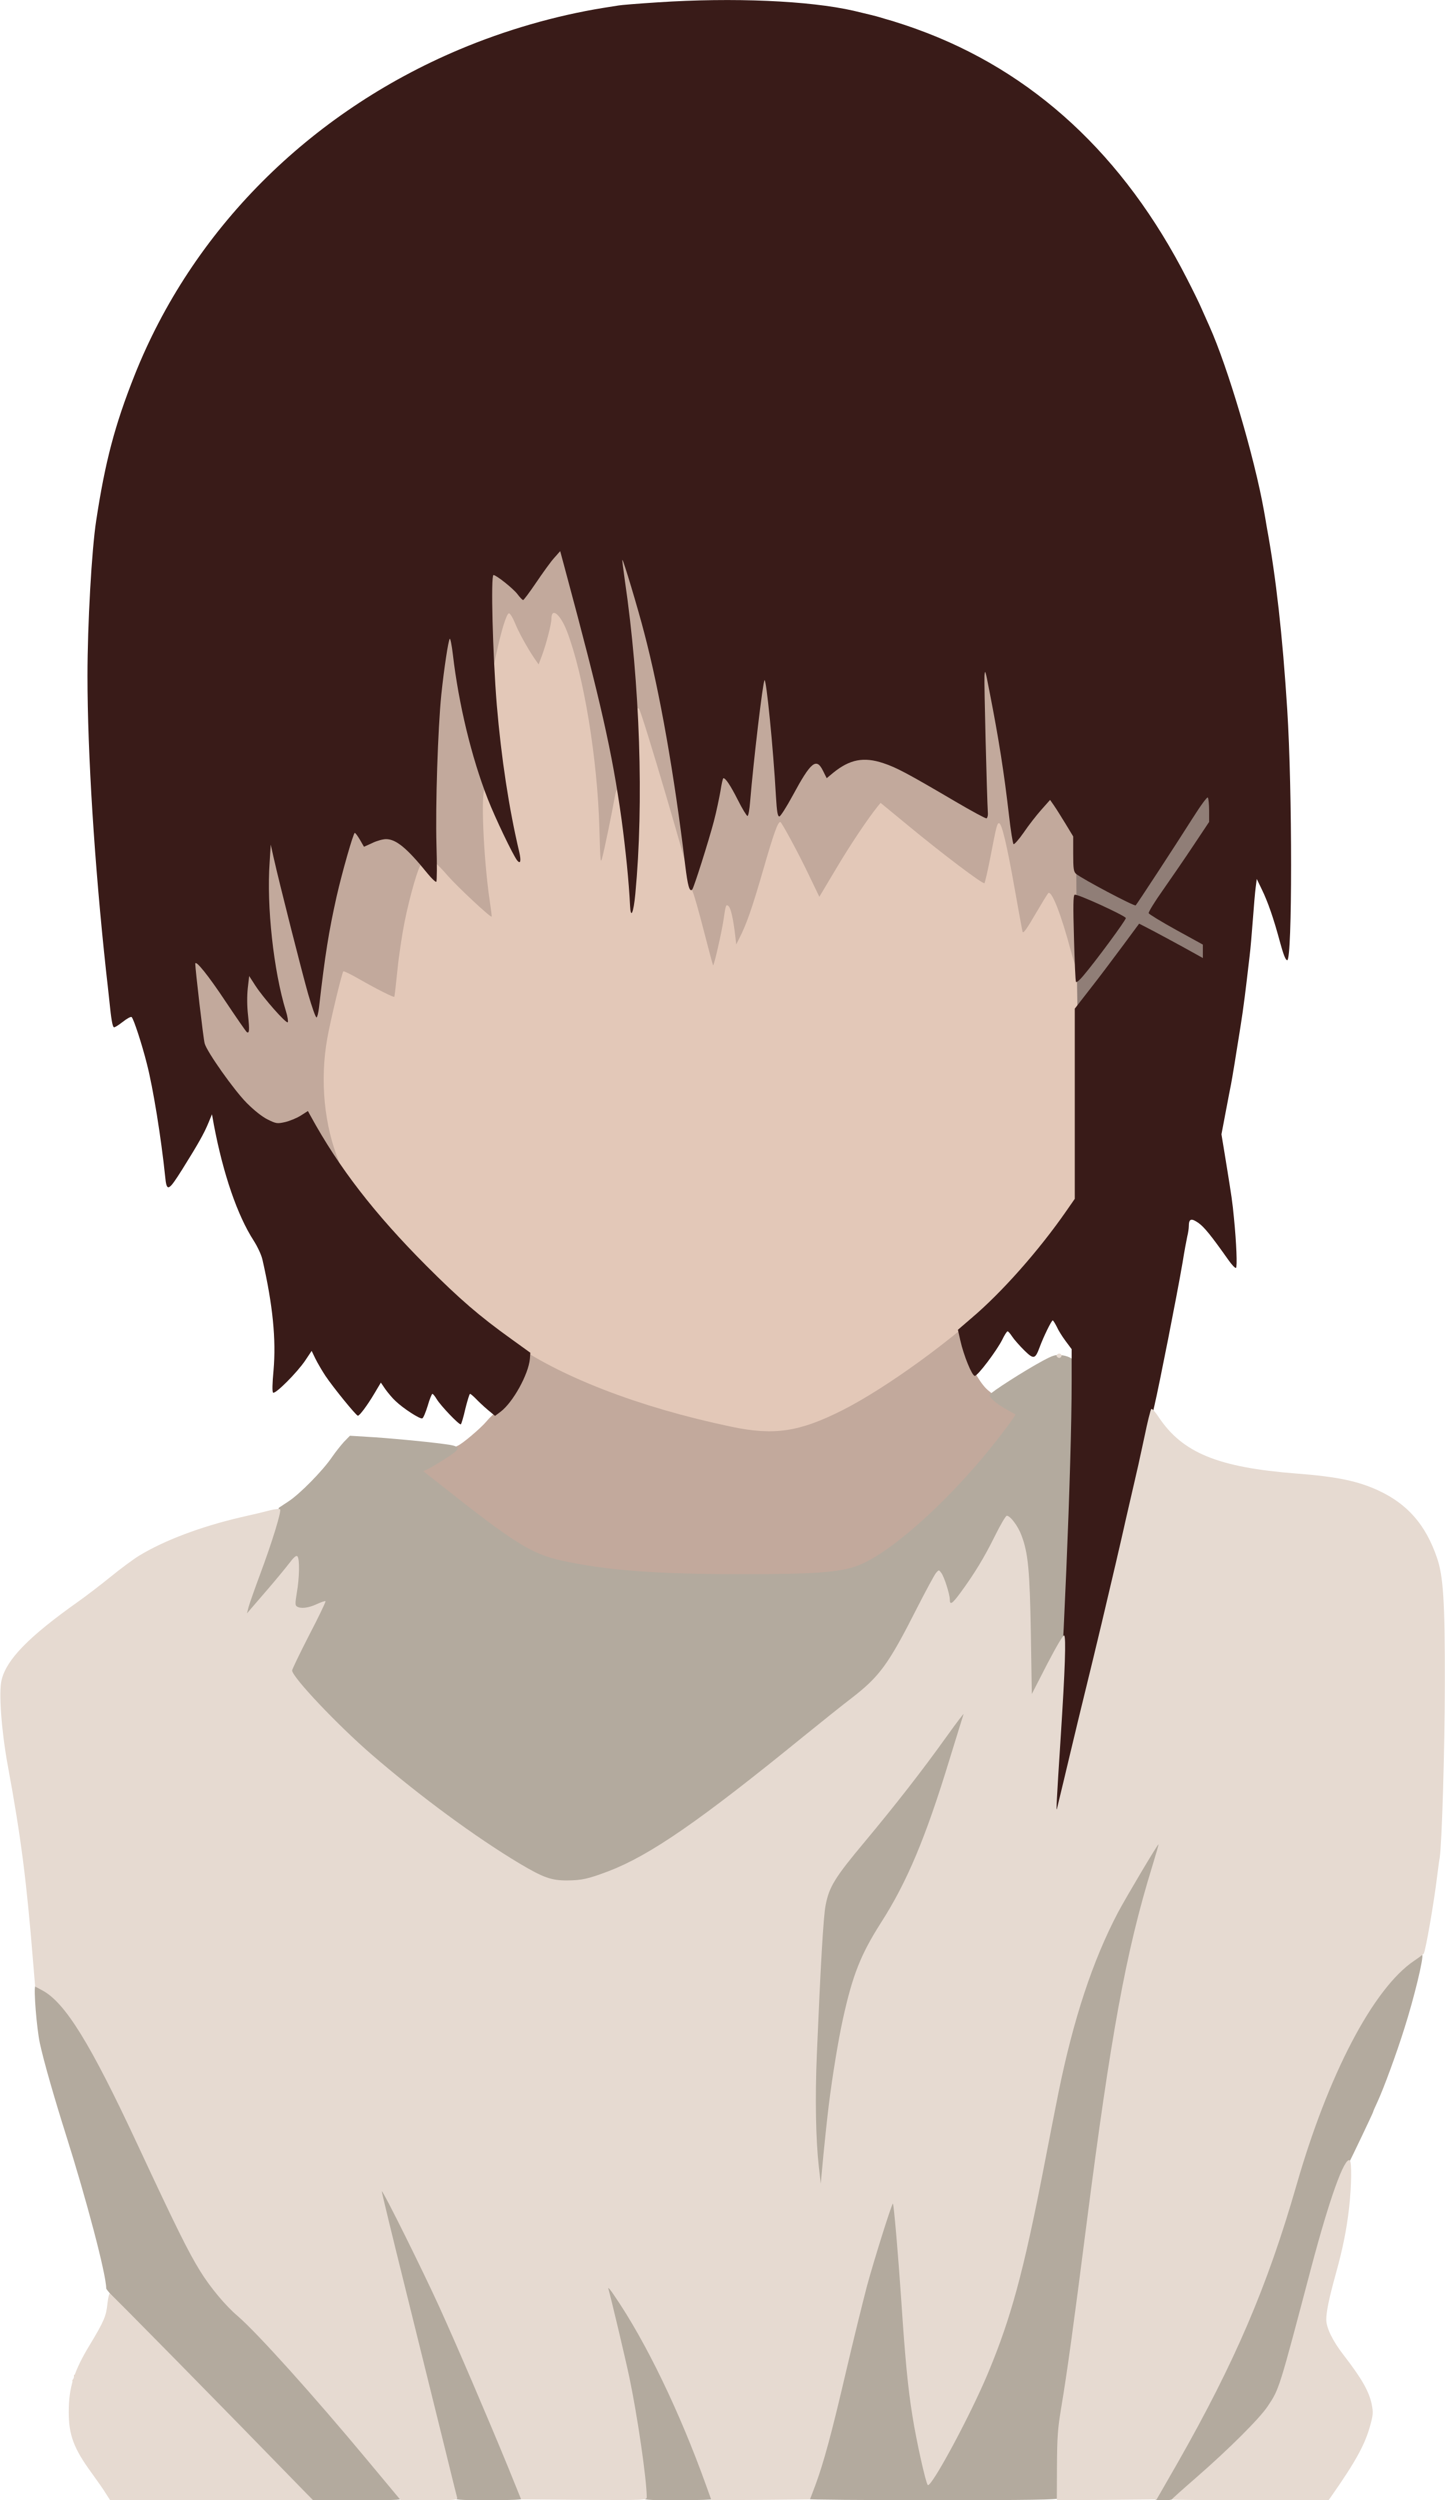<!DOCTYPE svg PUBLIC "-//W3C//DTD SVG 20010904//EN" "http://www.w3.org/TR/2001/REC-SVG-20010904/DTD/svg10.dtd">
<svg version="1.0" xmlns="http://www.w3.org/2000/svg" width="925px" height="1600px" viewBox="0 0 9250 16000" preserveAspectRatio="xMidYMid meet">
<g id="layer1" fill="#907e77" stroke="none">
 <path d="M6739 11718 c-6 -19 -6 -79 0 -83 15 -9 36 24 23 37 -6 6 -8 16 -6 23 3 7 1 16 -5 20 -6 3 -11 5 -12 3z"/>
 <path d="M6744 11526 c-4 -10 -2 -22 4 -28 8 -8 13 -7 18 6 4 10 2 22 -4 28 -8 8 -13 7 -18 -6z"/>
 <path d="M6764 11236 c-4 -10 -2 -22 4 -28 8 -8 13 -7 18 6 4 10 2 22 -4 28 -8 8 -13 7 -18 -6z"/>
 <path d="M6784 10906 c-4 -10 -2 -22 4 -28 8 -8 13 -7 18 6 4 10 2 22 -4 28 -8 8 -13 7 -18 -6z"/>
 <path d="M6794 10736 c-4 -10 -2 -22 4 -28 8 -8 13 -7 18 6 4 10 2 22 -4 28 -8 8 -13 7 -18 -6z"/>
 <path d="M6804 10526 c-4 -10 -2 -22 4 -28 8 -8 13 -7 18 6 4 10 2 22 -4 28 -8 8 -13 7 -18 -6z"/>
 <path d="M6814 10306 c-4 -10 -2 -22 4 -28 8 -8 13 -7 18 6 4 10 2 22 -4 28 -8 8 -13 7 -18 -6z"/>
 <path d="M6824 10056 c-8 -21 3 -49 16 -41 5 3 10 15 10 25 0 25 -18 36 -26 16z"/>
 <path d="M6834 9806 c-4 -10 -2 -22 4 -28 8 -8 13 -7 18 6 4 10 2 22 -4 28 -8 8 -13 7 -18 -6z"/>
 <path d="M6844 9487 c-7 -20 -2 -47 11 -50 14 -3 19 43 6 56 -7 7 -12 6 -17 -6z"/>
 <path d="M7265 9480 c-4 -6 -3 -16 3 -22 6 -6 12 -6 17 2 4 6 3 16 -3 22 -6 6 -12 6 -17 -2z"/>
 <path d="M7285 9390 c-4 -6 -3 -16 3 -22 6 -6 12 -6 17 2 4 6 3 16 -3 22 -6 6 -12 6 -17 -2z"/>
 <path d="M6854 9146 c-8 -21 3 -49 16 -41 5 3 10 15 10 25 0 25 -18 36 -26 16z"/>
 <path d="M2971 8356 c-7 -8 -8 -17 -3 -20 6 -3 15 1 21 8 7 8 8 17 3 20 -6 3 -15 -1 -21 -8z"/>
 <path d="M2881 8276 c-7 -8 -8 -17 -3 -20 6 -3 15 1 21 8 7 8 8 17 3 20 -6 3 -15 -1 -21 -8z"/>
 <path d="M6526 8142 c-3 -6 1 -15 8 -21 8 -7 17 -8 20 -3 3 6 -1 15 -8 21 -8 7 -17 8 -20 3z"/>
 <path d="M6586 8072 c-3 -6 1 -15 8 -21 8 -7 17 -8 20 -3 3 6 -1 15 -8 21 -8 7 -17 8 -20 3z"/>
 <path d="M1756 7203 c-4 -4 -12 -8 -17 -8 -5 0 -9 -3 -9 -7 0 -8 3 -9 18 -7 4 0 19 2 34 2 15 1 28 7 28 12 1 12 -43 19 -54 8z"/>
 <path d="M1481 6976 c-7 -8 -8 -17 -3 -20 6 -3 15 1 21 8 7 8 8 17 3 20 -6 3 -15 -1 -21 -8z"/>
 <path d="M1786 6501 c-10 -11 -13 -22 -8 -25 5 -3 17 3 26 13 10 11 13 22 8 25 -5 3 -17 -3 -26 -13z"/>
 <path d="M1564 6476 c-4 -10 -2 -22 4 -28 8 -8 13 -7 18 6 4 10 2 22 -4 28 -8 8 -13 7 -18 -6z"/>
 <path d="M6887 6454 c-4 -4 -7 -43 -7 -87 l0 -80 54 -66 c107 -131 255 -336 248 -343 -4 -4 -75 -39 -157 -77 l-150 -70 -3 -72 c-2 -40 1 -75 5 -79 4 -4 55 19 113 52 58 32 142 79 187 104 l82 45 109 -163 c59 -90 166 -254 236 -366 85 -134 132 -200 139 -193 5 5 12 52 15 104 l5 94 -103 154 c-57 85 -145 213 -197 286 -51 73 -93 136 -93 140 0 4 62 41 138 82 221 120 212 113 212 171 0 27 -4 51 -9 55 -6 3 -101 -44 -212 -104 l-202 -110 -105 142 c-103 139 -264 349 -287 375 -6 7 -14 9 -18 6z"/>
 <path d="M1564 6356 c-4 -10 -2 -22 4 -28 8 -8 13 -7 18 6 4 10 2 22 -4 28 -8 8 -13 7 -18 -6z"/>
 <path d="M2045 6260 c-4 -6 -3 -16 3 -22 6 -6 12 -6 17 2 4 6 3 16 -3 22 -6 6 -12 6 -17 -2z"/>
 <path d="M1745 6200 c-4 -6 -3 -16 3 -22 6 -6 12 -6 17 2 4 6 3 16 -3 22 -6 6 -12 6 -17 -2z"/>
 <path d="M1735 6140 c-4 -6 -3 -16 3 -22 6 -6 12 -6 17 2 4 6 3 16 -3 22 -6 6 -12 6 -17 -2z"/>
 <path d="M6875 6138 c-9 -22 -2 -68 10 -71 14 -3 19 63 6 76 -7 7 -12 5 -16 -5z"/>
 <path d="M1704 5766 c-8 -21 3 -49 16 -41 5 3 10 15 10 25 0 25 -18 36 -26 16z"/>
 <path d="M4044 5766 c-4 -10 -2 -22 4 -28 8 -8 13 -7 18 6 4 10 2 22 -4 28 -8 8 -13 7 -18 -6z"/>
 <path d="M4404 5706 c-4 -10 -2 -22 4 -28 8 -8 13 -7 18 6 4 10 2 22 -4 28 -8 8 -13 7 -18 -6z"/>
 <path d="M4024 5686 c-4 -10 -2 -22 4 -28 8 -8 13 -7 18 6 4 10 2 22 -4 28 -8 8 -13 7 -18 -6z"/>
 <path d="M1704 5566 c-8 -21 3 -49 16 -41 5 3 10 15 10 25 0 25 -18 36 -26 16z"/>
 <path d="M4384 5546 c-4 -10 -2 -22 4 -28 8 -8 13 -7 18 6 4 10 2 22 -4 28 -8 8 -13 7 -18 -6z"/>
 <path d="M2656 5501 c-10 -11 -13 -22 -8 -25 5 -3 17 3 26 13 10 11 13 22 8 25 -5 3 -17 -3 -26 -13z"/>
 <path d="M4064 5496 c-4 -10 -2 -22 4 -28 8 -8 13 -7 18 6 4 10 2 22 -4 28 -8 8 -13 7 -18 -6z"/>
 <path d="M4004 5456 c-4 -10 -2 -22 4 -28 8 -8 13 -7 18 6 4 10 2 22 -4 28 -8 8 -13 7 -18 -6z"/>
 <path d="M2775 5418 c-9 -22 -2 -68 10 -71 14 -3 19 63 6 76 -7 7 -12 5 -16 -5z"/>
 <path d="M6474 5386 c-4 -10 -2 -22 4 -28 8 -8 13 -7 18 6 4 10 2 22 -4 28 -8 8 -13 7 -18 -6z"/>
 <path d="M3285 5380 c-4 -6 -3 -16 3 -22 6 -6 12 -6 17 2 4 6 3 16 -3 22 -6 6 -12 6 -17 -2z"/>
 <path d="M4074 5246 c-4 -10 -2 -22 4 -28 8 -8 13 -7 18 6 4 10 2 22 -4 28 -8 8 -13 7 -18 -6z"/>
 <path d="M6304 5196 c-8 -21 3 -49 16 -41 5 3 10 15 10 25 0 25 -18 36 -26 16z"/>
 <path d="M3245 5180 c-4 -6 -3 -16 3 -22 6 -6 12 -6 17 2 4 6 3 16 -3 22 -6 6 -12 6 -17 -2z"/>
 <path d="M4784 5126 c-4 -10 -2 -22 4 -28 8 -8 13 -7 18 6 4 10 2 22 -4 28 -8 8 -13 7 -18 -6z"/>
 <path d="M6444 5116 c-4 -10 -2 -22 4 -28 8 -8 13 -7 18 6 4 10 2 22 -4 28 -8 8 -13 7 -18 -6z"/>
 <path d="M2774 5087 c-7 -20 -2 -47 11 -50 14 -3 19 43 6 56 -7 7 -12 6 -17 -6z"/>
 <path d="M4964 5086 c-4 -10 -2 -22 4 -28 8 -8 13 -7 18 6 4 10 2 22 -4 28 -8 8 -13 7 -18 -6z"/>
 <path d="M5067 5083 c-4 -6 0 -18 7 -28 8 -11 16 -14 19 -8 4 6 0 18 -7 28 -8 11 -16 14 -19 8z"/>
 <path d="M3945 5030 c-4 -6 -3 -16 3 -22 6 -6 12 -6 17 2 4 6 3 16 -3 22 -6 6 -12 6 -17 -2z"/>
 <path d="M4795 5000 c-4 -6 -3 -16 3 -22 6 -6 12 -6 17 2 4 6 3 16 -3 22 -6 6 -12 6 -17 -2z"/>
 <path d="M6294 4966 c-4 -10 -2 -22 4 -28 8 -8 13 -7 18 6 4 10 2 22 -4 28 -8 8 -13 7 -18 -6z"/>
 <path d="M4305 4960 c-4 -6 -3 -16 3 -22 6 -6 12 -6 17 2 4 6 3 16 -3 22 -6 6 -12 6 -17 -2z"/>
 <path d="M6425 4960 c-4 -6 -3 -16 3 -22 6 -6 12 -6 17 2 4 6 3 16 -3 22 -6 6 -12 6 -17 -2z"/>
 <path d="M3204 4926 c-4 -10 -2 -22 4 -28 8 -8 13 -7 18 6 4 10 2 22 -4 28 -8 8 -13 7 -18 -6z"/>
 <path d="M3925 4920 c-4 -6 -3 -16 3 -22 6 -6 12 -6 17 2 4 6 3 16 -3 22 -6 6 -12 6 -17 -2z"/>
 <path d="M5735 4916 c-11 -8 -14 -16 -8 -19 6 -4 18 0 28 7 11 8 14 16 8 19 -6 4 -18 0 -28 -7z"/>
 <path d="M4804 4906 c-4 -10 -2 -22 4 -28 8 -8 13 -7 18 6 4 10 2 22 -4 28 -8 8 -13 7 -18 -6z"/>
 <path d="M4074 4846 c-4 -10 -2 -22 4 -28 8 -8 13 -7 18 6 4 10 2 22 -4 28 -8 8 -13 7 -18 -6z"/>
 <path d="M4944 4796 c-4 -10 -2 -22 4 -28 8 -8 13 -7 18 6 4 10 2 22 -4 28 -8 8 -13 7 -18 -6z"/>
 <path d="M3184 4766 c-4 -10 -2 -22 4 -28 8 -8 13 -7 18 6 4 10 2 22 -4 28 -8 8 -13 7 -18 -6z"/>
 <path d="M2784 4756 c-4 -10 -2 -22 4 -28 8 -8 13 -7 18 6 4 10 2 22 -4 28 -8 8 -13 7 -18 -6z"/>
 <path d="M3885 4720 c-4 -6 -3 -16 3 -22 6 -6 12 -6 17 2 4 6 3 16 -3 22 -6 6 -12 6 -17 -2z"/>
 <path d="M4824 4716 c-4 -10 -2 -22 4 -28 8 -8 13 -7 18 6 4 10 2 22 -4 28 -8 8 -13 7 -18 -6z"/>
 <path d="M4935 4670 c-4 -6 -3 -16 3 -22 6 -6 12 -6 17 2 4 6 3 16 -3 22 -6 6 -12 6 -17 -2z"/>
 <path d="M4245 4610 c-4 -6 -3 -16 3 -22 6 -6 12 -6 17 2 4 6 3 16 -3 22 -6 6 -12 6 -17 -2z"/>
 <path d="M2965 4600 c-4 -6 -3 -16 3 -22 6 -6 12 -6 17 2 4 6 3 16 -3 22 -6 6 -12 6 -17 -2z"/>
 <path d="M6285 4598 c-9 -22 -2 -68 10 -71 14 -3 19 63 6 76 -7 7 -12 5 -16 -5z"/>
 <path d="M4924 4586 c-4 -10 -2 -22 4 -28 8 -8 13 -7 18 6 4 10 2 22 -4 28 -8 8 -13 7 -18 -6z"/>
 <path d="M2794 4576 c-4 -10 -2 -22 4 -28 8 -8 13 -7 18 6 4 10 2 22 -4 28 -8 8 -13 7 -18 -6z"/>
 <path d="M3164 4566 c-4 -10 -2 -22 4 -28 8 -8 13 -7 18 6 4 10 2 22 -4 28 -8 8 -13 7 -18 -6z"/>
 <path d="M4845 4550 c-4 -6 -3 -16 3 -22 6 -6 12 -6 17 2 4 6 3 16 -3 22 -6 6 -12 6 -17 -2z"/>
 <path d="M3845 4540 c-4 -6 -3 -16 3 -22 6 -6 12 -6 17 2 4 6 3 16 -3 22 -6 6 -12 6 -17 -2z"/>
 <path d="M2944 4506 c-4 -10 -2 -22 4 -28 8 -8 13 -7 18 6 4 10 2 22 -4 28 -8 8 -13 7 -18 -6z"/>
 <path d="M3155 4450 c-4 -6 -3 -16 3 -22 6 -6 12 -6 17 2 4 6 3 16 -3 22 -6 6 -12 6 -17 -2z"/>
 <path d="M4865 4410 c-4 -6 -3 -16 3 -22 6 -6 12 -6 17 2 4 6 3 16 -3 22 -6 6 -12 6 -17 -2z"/>
 <path d="M2924 4396 c-4 -10 -2 -22 4 -28 8 -8 13 -7 18 6 4 10 2 22 -4 28 -8 8 -13 7 -18 -6z"/>
 <path d="M2824 4296 c-4 -10 -2 -22 4 -28 8 -8 13 -7 18 6 4 10 2 22 -4 28 -8 8 -13 7 -18 -6z"/>
 <path d="M4044 4286 c-4 -10 -2 -22 4 -28 8 -8 13 -7 18 6 4 10 2 22 -4 28 -8 8 -13 7 -18 -6z"/>
 <path d="M2904 4266 c-4 -10 -2 -22 4 -28 8 -8 13 -7 18 6 4 10 2 22 -4 28 -8 8 -13 7 -18 -6z"/>
 <path d="M3144 4266 c-4 -10 -2 -22 4 -28 8 -8 13 -7 18 6 4 10 2 22 -4 28 -8 8 -13 7 -18 -6z"/>
 <path d="M2845 4160 c-4 -6 -3 -16 3 -22 6 -6 12 -6 17 2 4 6 3 16 -3 22 -6 6 -12 6 -17 -2z"/>
 <path d="M2884 4106 c-4 -10 -2 -22 4 -28 8 -8 13 -7 18 6 4 10 2 22 -4 28 -8 8 -13 7 -18 -6z"/>
 <path d="M4024 4076 c-4 -10 -2 -22 4 -28 8 -8 13 -7 18 6 4 10 2 22 -4 28 -8 8 -13 7 -18 -6z"/>
 <path d="M3134 4036 c-4 -10 -2 -22 4 -28 8 -8 13 -7 18 6 4 10 2 22 -4 28 -8 8 -13 7 -18 -6z"/>
 <path d="M3296 3791 c-10 -11 -13 -22 -8 -25 5 -3 17 3 26 13 10 11 13 22 8 25 -5 3 -17 -3 -26 -13z"/>
 <path d="M3645 3760 c-4 -6 -4 -14 -1 -17 3 -3 1 -12 -5 -19 -6 -8 -6 -14 0 -18 5 -4 12 -2 16 4 3 5 3 10 -1 10 -3 0 -1 7 6 15 9 11 10 19 3 26 -8 8 -13 7 -18 -1z"/>
 <path d="M3985 3750 c-4 -6 -3 -16 3 -22 6 -6 12 -6 17 2 4 6 3 16 -3 22 -6 6 -12 6 -17 -2z"/>
 <path d="M3967 3613 c-12 -11 -8 -22 12 -33 11 -5 22 -6 25 -1 7 11 -28 43 -37 34z"/>
 </g>
<g id="layer2" fill="#c2a99c" stroke="none">
 <path d="M4430 10094 c-428 -13 -836 -68 -978 -130 -83 -36 -217 -120 -332 -208 -224 -170 -430 -338 -424 -347 3 -5 28 -21 56 -35 68 -35 158 -95 158 -106 0 -5 8 -11 18 -15 28 -10 151 -114 188 -159 19 -23 52 -54 74 -69 70 -49 180 -241 180 -316 0 -11 4 -29 10 -39 9 -16 20 -12 142 49 344 174 745 308 1180 395 261 53 419 28 690 -109 177 -89 364 -213 624 -411 124 -94 144 -101 144 -49 0 11 13 64 30 116 31 101 93 206 142 242 15 11 25 24 22 28 -6 10 74 65 132 90 l44 20 -40 57 c-175 248 -476 572 -695 747 -212 169 -291 207 -485 231 -113 14 -654 25 -880 18z"/>
 <path d="M3211 8546 c-7 -8 -8 -17 -3 -20 6 -3 15 1 21 8 7 8 8 17 3 20 -6 3 -15 -1 -21 -8z"/>
 <path d="M3131 8486 c-7 -8 -8 -17 -3 -20 6 -3 15 1 21 8 7 8 8 17 3 20 -6 3 -15 -1 -21 -8z"/>
 <path d="M6186 8472 c-3 -6 1 -15 8 -21 8 -7 17 -8 20 -3 3 6 -1 15 -8 21 -8 7 -17 8 -20 3z"/>
 <path d="M3081 8446 c-7 -8 -8 -17 -3 -20 6 -3 15 1 21 8 7 8 8 17 3 20 -6 3 -15 -1 -21 -8z"/>
 <path d="M6246 8422 c-3 -5 3 -17 13 -26 11 -10 22 -13 25 -8 3 5 -3 17 -13 26 -11 10 -22 13 -25 8z"/>
 <path d="M2951 8336 c-7 -8 -8 -17 -3 -20 6 -3 15 1 21 8 7 8 8 17 3 20 -6 3 -15 -1 -21 -8z"/>
 <path d="M2856 8251 c-10 -11 -13 -22 -8 -25 5 -3 17 3 26 13 10 11 13 22 8 25 -5 3 -17 -3 -26 -13z"/>
 <path d="M6506 8162 c-3 -6 1 -15 8 -21 8 -7 17 -8 20 -3 3 6 -1 15 -8 21 -8 7 -17 8 -20 3z"/>
 <path d="M6566 8092 c-3 -6 1 -15 8 -21 8 -7 17 -8 20 -3 3 6 -1 15 -8 21 -8 7 -17 8 -20 3z"/>
 <path d="M2576 7971 c-10 -11 -13 -22 -8 -25 5 -3 17 3 26 13 10 11 13 22 8 25 -5 3 -17 -3 -26 -13z"/>
 <path d="M6726 7892 c-3 -6 1 -15 8 -21 8 -7 17 -8 20 -3 3 6 -1 15 -8 21 -8 7 -17 8 -20 3z"/>
 <path d="M2486 7871 c-10 -11 -13 -22 -8 -25 5 -3 17 3 26 13 10 11 13 22 8 25 -5 3 -17 -3 -26 -13z"/>
 <path d="M2421 7796 c-7 -8 -8 -17 -3 -20 6 -3 15 1 21 8 7 8 8 17 3 20 -6 3 -15 -1 -21 -8z"/>
 <path d="M2157 7448 c-52 -73 -150 -232 -174 -282 l-16 -35 -26 18 c-76 55 -165 65 -238 29 -93 -47 -209 -176 -356 -398 -56 -84 -57 -87 -72 -200 -28 -224 -47 -421 -40 -437 11 -30 100 72 221 255 63 94 116 172 117 172 2 0 -1 -37 -5 -82 -9 -89 3 -253 20 -270 6 -6 22 12 45 54 32 57 176 242 183 235 2 -2 -8 -43 -22 -92 -34 -125 -74 -373 -83 -524 -10 -164 -4 -512 9 -525 17 -17 27 4 50 109 93 427 242 990 253 955 2 -8 14 -96 26 -195 33 -274 92 -558 178 -845 14 -47 29 -89 34 -94 4 -5 22 13 40 43 18 28 35 51 39 51 4 0 27 -9 51 -20 53 -24 88 -25 136 -5 43 18 186 162 176 179 -3 6 -3 8 2 4 11 -10 37 11 29 24 -3 5 -11 4 -20 -3 -18 -14 -25 4 -69 176 -42 165 -70 332 -85 510 -7 77 -16 143 -19 148 -7 7 -166 -70 -264 -130 -32 -20 -62 -32 -67 -27 -10 11 -73 275 -95 399 -26 141 -30 331 -11 461 18 121 54 256 91 340 13 29 20 56 15 59 -5 3 -29 -23 -53 -57z"/>
 <path d="M6874 6256 c-4 -10 -2 -22 4 -28 8 -8 13 -7 18 6 4 10 2 22 -4 28 -8 8 -13 7 -18 -6z"/>
 <path d="M4557 6223 c-3 -5 -33 -115 -66 -244 -33 -129 -64 -245 -69 -258 -6 -18 5 -67 50 -205 70 -214 94 -305 118 -445 10 -57 22 -107 28 -113 15 -15 78 66 122 156 l38 78 7 -68 c3 -38 10 -118 16 -179 17 -186 44 -413 65 -545 17 -101 21 -113 34 -105 19 12 69 466 86 788 3 66 10 115 14 110 4 -4 33 -57 65 -118 99 -188 145 -236 187 -198 11 10 27 31 35 46 l14 28 37 -29 c57 -45 115 -71 174 -78 101 -12 197 28 508 211 124 72 240 140 258 149 l33 17 -5 -68 c-19 -237 -32 -958 -18 -967 16 -9 17 -4 51 159 66 327 128 725 149 962 l7 72 72 -97 c40 -53 92 -117 116 -140 l45 -44 64 99 c105 160 96 103 99 583 4 489 0 510 -57 300 -43 -158 -91 -302 -108 -325 -11 -16 -20 -5 -81 101 -94 165 -96 167 -105 158 -4 -5 -20 -76 -35 -159 -61 -346 -85 -472 -98 -515 l-13 -45 -8 55 c-12 92 -62 310 -74 322 -13 13 -229 -146 -499 -369 l-172 -142 -34 42 c-66 83 -109 148 -230 348 -67 111 -126 203 -132 202 -5 0 -57 -94 -115 -209 -110 -219 -134 -261 -143 -247 -3 5 -39 125 -80 268 -42 143 -91 297 -110 343 -43 100 -85 174 -96 167 -5 -2 -11 -40 -15 -82 -4 -43 -11 -94 -15 -113 -8 -33 -8 -34 -14 -10 -3 14 -11 52 -17 85 -16 86 -61 259 -70 268 -4 5 -10 5 -13 0z"/>
 <path d="M3040 5796 c-63 -57 -146 -138 -184 -181 -63 -70 -70 -83 -77 -132 -8 -60 -4 -590 6 -743 13 -208 26 -368 35 -420 5 -30 17 -104 26 -165 19 -123 29 -159 44 -150 5 3 10 22 10 41 0 19 5 68 10 107 6 40 15 104 21 142 28 195 87 452 145 635 32 101 34 112 34 261 0 160 18 391 46 582 9 61 12 113 8 117 -5 5 -59 -36 -124 -94z"/>
 <path d="M4024 5716 c-4 -10 -2 -22 4 -28 8 -8 13 -7 18 6 4 10 2 22 -4 28 -8 8 -13 7 -18 -6z"/>
 <path d="M4055 5650 c-4 -6 -3 -16 3 -22 6 -6 12 -6 17 2 4 6 3 16 -3 22 -6 6 -12 6 -17 -2z"/>
 <path d="M2751 5616 c-7 -8 -8 -17 -3 -20 6 -3 15 1 21 8 7 8 8 17 3 20 -6 3 -15 -1 -21 -8z"/>
 <path d="M3826 5599 c-3 -8 -7 -129 -10 -269 -4 -254 -17 -400 -56 -653 -46 -295 -131 -624 -182 -708 l-21 -34 -13 67 c-16 88 -76 260 -91 266 -16 5 -120 -154 -159 -243 -16 -35 -32 -65 -35 -65 -7 0 -42 129 -68 250 -9 47 -22 84 -27 83 -17 -4 -23 -69 -30 -345 -7 -254 -6 -278 10 -284 23 -9 89 36 155 105 30 31 55 51 58 44 8 -20 124 -186 176 -251 32 -39 54 -59 60 -53 5 5 15 31 22 58 37 140 66 246 85 313 28 103 144 559 163 645 32 138 66 301 82 390 9 50 18 98 19 107 2 9 0 36 -5 60 -4 24 -20 104 -34 178 -30 157 -74 331 -86 344 -5 6 -10 4 -13 -5z"/>
 <path d="M4386 5579 c-3 -8 -35 -117 -71 -244 -110 -383 -226 -759 -240 -775 -8 -9 -17 -79 -24 -185 -17 -244 -40 -455 -82 -750 -15 -104 -16 -119 -4 -125 16 -8 112 290 184 570 56 219 142 641 170 840 5 36 21 144 35 240 40 269 56 424 46 434 -6 6 -11 4 -14 -5z"/>
 <path d="M4064 5526 c-4 -10 -2 -22 4 -28 8 -8 13 -7 18 6 4 10 2 22 -4 28 -8 8 -13 7 -18 -6z"/>
 <path d="M4005 5480 c-4 -6 -3 -16 3 -22 6 -6 12 -6 17 2 4 6 3 16 -3 22 -6 6 -12 6 -17 -2z"/>
 <path d="M3286 5471 c-7 -11 28 -43 37 -34 12 11 8 22 -12 33 -11 5 -22 6 -25 1z"/>
 <path d="M4074 5286 c-4 -10 -2 -22 4 -28 8 -8 13 -7 18 6 4 10 2 22 -4 28 -8 8 -13 7 -18 -6z"/>
 <path d="M3170 5241 c-6 -12 -6 -22 -1 -26 6 -3 15 3 21 14 6 12 6 22 1 26 -6 3 -15 -3 -21 -14z"/>
 <path d="M3965 5160 c-4 -6 -3 -16 3 -22 6 -6 12 -6 17 2 4 6 3 16 -3 22 -6 6 -12 6 -17 -2z"/>
 <path d="M3235 5120 c-4 -6 -3 -16 3 -22 6 -6 12 -6 17 2 4 6 3 16 -3 22 -6 6 -12 6 -17 -2z"/>
 <path d="M3225 5050 c-4 -6 -3 -16 3 -22 6 -6 12 -6 17 2 4 6 3 16 -3 22 -6 6 -12 6 -17 -2z"/>
 <path d="M3195 4850 c-4 -6 -3 -16 3 -22 6 -6 12 -6 17 2 4 6 3 16 -3 22 -6 6 -12 6 -17 -2z"/>
 <path d="M4074 4806 c-4 -10 -2 -22 4 -28 8 -8 13 -7 18 6 4 10 2 22 -4 28 -8 8 -13 7 -18 -6z"/>
 <path d="M3175 4670 c-4 -6 -3 -16 3 -22 6 -6 12 -6 17 2 4 6 3 16 -3 22 -6 6 -12 6 -17 -2z"/>
 <path d="M3155 4430 c-4 -6 -3 -16 3 -22 6 -6 12 -6 17 2 4 6 3 16 -3 22 -6 6 -12 6 -17 -2z"/>
 </g>
<g id="layer3" fill="#b3aa9e" stroke="none">
 <path d="M1945 15958 c-24 -24 -319 -324 -654 -668 -414 -422 -611 -631 -611 -645 0 -89 -126 -568 -260 -990 -72 -228 -141 -467 -165 -580 -20 -92 -41 -353 -29 -365 16 -16 87 27 149 88 121 120 281 401 528 932 245 525 321 679 399 805 63 101 169 229 224 272 47 36 320 324 495 523 107 123 482 569 548 653 13 16 -3 17 -283 17 l-297 0 -44 -42z"/>
 <path d="M2906 15983 c-3 -10 -59 -236 -125 -503 -66 -267 -176 -714 -246 -994 -76 -308 -122 -513 -117 -518 26 -26 337 606 607 1232 126 293 325 776 325 789 0 8 -72 11 -219 11 -201 0 -220 -2 -225 -17z"/>
 <path d="M4120 15980 c0 -53 -33 -331 -56 -470 -32 -193 -70 -373 -138 -655 -65 -266 -64 -257 -50 -262 10 -3 116 151 203 295 53 89 176 330 236 462 80 176 255 618 255 643 0 4 -101 7 -225 7 -219 0 -225 -1 -225 -20z"/>
 <path d="M5170 15993 c0 -5 16 -52 35 -106 56 -156 99 -317 194 -722 49 -209 112 -463 139 -565 55 -200 158 -519 172 -534 25 -26 47 158 80 664 24 362 42 554 70 728 25 152 81 412 89 412 20 0 265 -469 346 -660 155 -369 234 -655 365 -1330 137 -706 174 -867 264 -1135 98 -291 188 -481 387 -808 148 -243 139 -231 150 -220 6 6 3 28 -10 60 -57 146 -171 568 -230 853 -82 401 -140 780 -246 1605 -85 663 -124 948 -162 1175 -22 130 -26 188 -27 360 -1 113 -5 211 -9 218 -6 9 -179 12 -808 12 -439 0 -799 -3 -799 -7z"/>
 <path d="M7394 15984 c4 -10 65 -120 137 -247 357 -626 563 -1109 748 -1752 132 -459 313 -886 485 -1144 113 -168 311 -360 340 -331 12 12 -53 281 -116 477 -48 153 -129 374 -169 461 -16 34 -29 64 -29 67 0 5 -130 278 -169 355 -56 109 -115 292 -207 640 -205 776 -204 774 -270 877 -59 93 -318 347 -567 556 -66 56 -69 57 -128 57 -53 0 -60 -2 -55 -16z"/>
 <path d="M5246 14012 c-14 -24 -36 -234 -42 -417 -3 -104 -1 -309 5 -455 25 -577 42 -878 56 -947 20 -107 63 -184 181 -323 236 -279 469 -578 644 -828 57 -82 96 -130 102 -124 11 11 -159 569 -231 760 -100 265 -192 457 -302 629 -87 137 -133 225 -163 315 -57 170 -114 438 -156 738 -24 174 -60 522 -60 583 0 46 -21 89 -34 69z"/>
 <path d="M3530 12045 c-179 -51 -720 -425 -1150 -796 -230 -199 -530 -515 -530 -558 0 -8 47 -105 104 -217 l105 -202 -42 19 c-53 24 -99 24 -128 0 -22 -18 -22 -20 -11 -87 19 -111 25 -201 15 -207 -6 -4 -34 24 -63 60 -116 144 -253 294 -262 285 -13 -13 3 -67 78 -270 36 -95 81 -229 102 -298 l37 -125 62 -41 c71 -46 219 -196 278 -283 22 -32 57 -76 77 -98 l38 -39 112 7 c126 7 361 29 483 45 119 15 122 26 28 87 -43 28 -95 59 -115 70 l-38 18 108 85 c477 378 585 445 782 488 285 62 603 86 1150 86 502 0 651 -13 770 -67 225 -102 597 -447 882 -817 36 -47 73 -97 82 -111 l17 -27 -54 -30 c-72 -40 -117 -80 -111 -97 6 -15 221 -153 338 -216 67 -36 83 -41 122 -36 25 2 54 13 66 23 20 19 21 22 14 364 -4 190 -9 377 -11 415 -2 39 -6 171 -10 295 -4 124 -8 245 -10 270 -2 25 -7 137 -10 250 -4 113 -9 208 -12 213 -2 4 -8 5 -13 2 -5 -3 -54 83 -110 191 -56 108 -106 192 -110 187 -5 -4 -10 -188 -13 -408 -4 -425 -14 -533 -57 -647 -21 -56 -54 -108 -69 -108 -5 0 -36 55 -69 123 -86 175 -284 469 -303 450 -4 -4 -14 -40 -22 -79 -9 -38 -22 -88 -31 -109 l-17 -39 -25 44 c-15 25 -61 115 -104 201 -168 334 -237 427 -424 572 -72 56 -213 169 -315 252 -542 441 -792 624 -1046 764 -239 133 -432 183 -565 146z"/>
 <path d="M6765 11590 c-4 -6 -3 -16 3 -22 6 -6 12 -6 17 2 4 6 3 16 -3 22 -6 6 -12 6 -17 -2z"/>
 <path d="M6745 11500 c-4 -6 -3 -16 3 -22 6 -6 12 -6 17 2 4 6 3 16 -3 22 -6 6 -12 6 -17 -2z"/>
 <path d="M6755 11380 c-4 -6 -3 -16 3 -22 6 -6 12 -6 17 2 4 6 3 16 -3 22 -6 6 -12 6 -17 -2z"/>
 <path d="M6774 11066 c-4 -10 -2 -22 4 -28 8 -8 13 -7 18 6 4 10 2 22 -4 28 -8 8 -13 7 -18 -6z"/>
 <path d="M6945 10840 c-4 -6 -3 -16 3 -22 6 -6 12 -6 17 2 4 6 3 16 -3 22 -6 6 -12 6 -17 -2z"/>
 <path d="M6795 10710 c-4 -6 -3 -16 3 -22 6 -6 12 -6 17 2 4 6 3 16 -3 22 -6 6 -12 6 -17 -2z"/>
 <path d="M7005 10590 c-4 -6 -3 -16 3 -22 6 -6 12 -6 17 2 4 6 3 16 -3 22 -6 6 -12 6 -17 -2z"/>
 <path d="M7185 9830 c-4 -6 -3 -16 3 -22 6 -6 12 -6 17 2 4 6 3 16 -3 22 -6 6 -12 6 -17 -2z"/>
 </g>
<g id="layer4" fill="#e3c8b8" stroke="none">
 <path d="M466 15241 c-4 -5 -2 -12 4 -16 6 -4 8 -10 5 -15 -3 -5 -1 -11 4 -14 5 -4 12 -2 15 3 4 5 2 12 -4 16 -6 4 -8 10 -5 15 3 5 1 11 -4 14 -5 4 -12 2 -15 -3z"/>
 <path d="M4680 9130 c-593 -124 -1107 -324 -1418 -549 -317 -231 -707 -608 -940 -910 -102 -132 -120 -160 -150 -232 -97 -235 -125 -525 -77 -794 21 -118 95 -424 103 -429 4 -2 50 20 102 50 108 62 219 118 224 113 2 -2 11 -79 20 -170 9 -91 30 -230 46 -310 33 -164 90 -361 106 -366 5 -2 26 17 45 43 l34 46 5 -46 c3 -26 8 -48 11 -49 3 -1 37 33 75 77 63 72 274 269 281 262 2 -1 -4 -47 -12 -101 -40 -268 -59 -713 -30 -716 6 -1 27 42 48 94 40 104 162 348 153 307 -70 -303 -111 -575 -142 -931 l-16 -196 26 -125 c35 -164 69 -273 84 -273 7 0 23 25 36 56 24 61 78 159 124 228 l30 43 21 -56 c28 -75 61 -203 61 -237 0 -75 57 -28 99 80 108 281 196 819 208 1266 6 215 7 227 19 180 12 -44 60 -275 81 -393 9 -49 23 -58 34 -22 19 66 55 360 68 555 l6 100 9 -70 c22 -181 31 -704 17 -975 -6 -117 0 -163 20 -143 18 19 329 1073 329 1115 0 14 6 38 14 54 8 16 40 128 71 249 31 121 58 221 60 223 5 5 54 -208 66 -288 15 -101 16 -105 33 -91 14 12 30 82 42 185 l7 60 20 -40 c46 -90 82 -193 153 -439 66 -229 93 -305 109 -305 8 0 120 207 184 342 l66 137 105 -176 c90 -152 201 -318 268 -402 l19 -23 169 139 c222 184 487 384 496 375 3 -4 21 -79 38 -167 39 -203 43 -216 55 -217 18 0 51 141 99 412 26 146 49 273 52 283 4 13 27 -18 80 -110 41 -70 79 -132 84 -137 21 -21 81 129 145 369 15 55 31 105 36 110 4 6 8 340 9 743 l0 732 -46 68 c-145 206 -331 428 -486 578 -260 251 -693 566 -976 709 -276 139 -437 163 -712 105z"/>
 </g>
<g id="layer5" fill="#391b18" stroke="none">
 <path d="M6744 11647 c-3 -10 -1 -90 5 -180 57 -817 111 -2091 111 -2628 l0 -205 -38 -51 c-21 -28 -47 -69 -57 -92 -11 -22 -23 -41 -26 -41 -8 0 -59 104 -84 172 -29 78 -38 79 -101 17 -30 -30 -64 -69 -75 -86 -12 -18 -24 -33 -29 -33 -5 0 -20 24 -34 53 -35 70 -157 232 -176 232 -18 0 -71 -130 -93 -228 l-15 -67 86 -74 c195 -165 431 -432 605 -682 l57 -82 0 -608 0 -609 101 -130 c56 -71 148 -194 206 -272 l105 -142 41 21 c44 22 226 120 315 170 l52 29 0 -43 0 -43 -171 -94 c-94 -52 -173 -100 -176 -107 -2 -7 38 -73 90 -146 51 -73 140 -202 195 -285 l102 -153 0 -72 c0 -40 -4 -78 -8 -84 -4 -7 -45 49 -102 139 -103 163 -347 536 -360 551 -8 8 -344 -170 -382 -202 -15 -13 -18 -33 -18 -127 l0 -112 -49 -81 c-27 -44 -60 -97 -74 -117 l-25 -36 -56 63 c-31 35 -82 100 -113 146 -31 45 -61 78 -65 74 -5 -5 -18 -87 -29 -183 -31 -271 -66 -494 -126 -799 -25 -130 -28 -140 -31 -95 -3 39 15 769 22 884 0 13 -4 26 -9 28 -6 2 -96 -47 -200 -108 -308 -181 -376 -217 -460 -245 -126 -42 -215 -25 -322 62 l-41 34 -24 -48 c-42 -85 -77 -57 -193 158 -40 74 -79 135 -86 135 -11 0 -16 -30 -22 -130 -17 -310 -62 -754 -73 -742 -11 11 -71 520 -92 775 -4 51 -11 93 -17 94 -5 0 -33 -45 -61 -101 -48 -95 -79 -141 -93 -141 -4 0 -12 37 -19 82 -8 45 -26 132 -42 193 -33 125 -128 426 -139 438 -17 18 -29 -25 -45 -158 -70 -581 -162 -1104 -262 -1485 -38 -148 -135 -472 -140 -467 -2 1 6 61 16 132 97 663 122 1422 67 2005 -12 126 -30 164 -34 73 -7 -148 -28 -354 -54 -548 -60 -430 -132 -749 -361 -1599 l-32 -119 -39 44 c-21 23 -72 94 -114 156 -42 62 -80 113 -84 113 -5 0 -21 -17 -36 -37 -27 -36 -136 -123 -154 -123 -18 0 -5 509 21 830 29 342 78 664 144 943 13 57 8 79 -13 54 -26 -32 -142 -274 -189 -395 -104 -266 -186 -607 -223 -923 -7 -60 -16 -105 -20 -101 -9 10 -36 186 -54 357 -22 219 -38 704 -31 962 4 127 3 234 -1 236 -5 3 -30 -21 -57 -54 -131 -162 -201 -219 -265 -219 -20 0 -60 11 -88 25 l-53 24 -26 -45 c-14 -24 -29 -44 -33 -44 -9 0 -82 256 -116 406 -51 229 -74 372 -113 712 -4 34 -11 63 -16 63 -6 0 -29 -66 -53 -148 -42 -148 -185 -712 -221 -873 l-19 -85 -7 114 c-20 280 25 693 104 951 11 35 16 68 12 72 -10 10 -155 -154 -207 -234 l-40 -62 -9 79 c-5 49 -5 114 2 174 10 96 8 116 -8 106 -5 -3 -65 -90 -134 -193 -114 -172 -196 -273 -196 -244 0 34 52 482 60 509 13 52 189 301 270 382 47 47 97 87 133 105 55 27 61 28 111 17 30 -7 74 -25 100 -41 l47 -30 17 31 c181 331 409 626 742 960 214 214 338 321 543 468 l122 88 -3 39 c-9 99 -108 278 -187 338 l-36 27 -47 -39 c-26 -22 -60 -54 -76 -71 -17 -17 -33 -31 -37 -31 -4 0 -17 43 -30 95 -12 53 -25 97 -29 100 -10 6 -131 -121 -155 -162 -11 -18 -23 -33 -27 -33 -4 0 -18 34 -30 76 -13 42 -28 79 -35 81 -14 6 -121 -63 -171 -111 -19 -17 -47 -51 -64 -74 l-30 -44 -41 69 c-45 76 -95 143 -106 143 -11 0 -158 -181 -207 -254 -22 -33 -51 -83 -65 -111 l-24 -50 -40 60 c-52 78 -194 220 -207 207 -6 -6 -5 -58 3 -142 17 -198 -4 -415 -71 -709 -7 -31 -32 -84 -57 -123 -103 -160 -194 -423 -254 -740 l-12 -67 -22 53 c-28 69 -68 139 -168 299 -90 143 -100 147 -110 44 -25 -242 -77 -566 -117 -720 -32 -127 -84 -285 -97 -298 -5 -5 -30 9 -58 31 -27 21 -52 37 -56 34 -9 -5 -17 -49 -29 -169 -6 -55 -15 -140 -21 -190 -74 -682 -119 -1393 -119 -1890 0 -330 27 -809 56 -995 57 -374 118 -607 244 -925 369 -931 1117 -1682 2080 -2088 294 -124 615 -217 925 -267 39 -6 81 -13 95 -15 14 -3 126 -12 250 -20 481 -32 971 -11 1255 54 105 25 142 34 165 41 14 4 52 16 85 25 33 10 103 33 155 52 742 268 1325 806 1729 1598 37 72 80 159 95 195 16 36 38 85 49 110 119 266 288 840 348 1178 5 28 14 78 19 110 58 315 100 688 130 1162 33 513 33 1605 0 1605 -10 0 -24 -34 -46 -115 -41 -153 -78 -259 -117 -339 l-32 -66 -7 55 c-4 30 -12 123 -18 205 -6 83 -15 188 -21 235 -26 225 -38 323 -59 455 -30 189 -52 325 -60 365 -5 25 -21 107 -35 182 l-26 137 26 158 c41 253 44 273 54 378 16 161 22 313 13 319 -5 3 -27 -20 -48 -50 -111 -157 -156 -213 -194 -239 -45 -31 -60 -26 -60 23 0 13 -4 42 -10 65 -5 23 -19 98 -30 167 -36 211 -150 787 -180 915 -11 44 -51 224 -90 400 -39 176 -77 347 -85 380 -8 33 -41 175 -74 315 -33 140 -80 338 -105 440 -24 102 -54 223 -65 270 -11 47 -52 218 -91 380 -39 162 -80 333 -91 380 -22 90 -34 114 -45 87z"/>
 <path d="M6888 6284 c-4 -5 -9 -131 -13 -280 -6 -206 -5 -273 4 -278 13 -9 322 133 328 149 3 10 -195 279 -273 370 -22 27 -43 44 -46 39z"/>
 </g>
<g id="layer6" fill="#e6dad1" stroke="none">
 <path d="M678 15958 c-14 -24 -56 -83 -92 -133 -114 -156 -146 -242 -146 -390 0 -156 33 -262 136 -431 91 -151 104 -183 112 -264 4 -36 11 -64 15 -63 7 1 719 725 1245 1266 l56 57 -649 0 -650 0 -27 -42z"/>
 <path d="M2355 15748 c-352 -423 -708 -818 -833 -926 -77 -65 -175 -182 -240 -287 -78 -126 -154 -280 -399 -805 -305 -655 -466 -915 -613 -993 l-45 -24 -12 -144 c-43 -533 -78 -809 -163 -1269 -41 -223 -59 -471 -40 -548 31 -132 175 -279 490 -502 51 -36 145 -108 209 -160 64 -52 145 -112 181 -134 161 -98 396 -187 655 -247 72 -16 155 -36 185 -44 30 -8 59 -10 63 -6 10 10 -50 207 -128 416 -35 94 -68 188 -74 210 l-10 40 22 -26 c12 -14 63 -73 113 -131 50 -58 110 -131 134 -162 31 -41 46 -54 54 -46 15 15 13 138 -4 233 -11 68 -11 80 1 88 24 15 72 10 126 -15 28 -13 54 -22 57 -19 2 3 -44 101 -105 217 -60 117 -109 219 -109 226 0 42 290 349 510 539 309 267 666 529 945 696 153 91 204 109 305 109 95 -1 135 -10 265 -59 266 -102 582 -320 1249 -863 104 -84 243 -196 310 -247 179 -139 234 -215 418 -578 55 -108 109 -207 119 -220 19 -22 19 -22 34 -2 19 24 55 137 55 171 0 38 15 29 68 -43 91 -124 153 -227 219 -360 36 -73 71 -133 78 -133 22 0 72 66 94 126 43 113 53 226 60 632 l6 383 98 -191 c60 -115 103 -188 109 -184 13 8 6 219 -22 650 -27 417 -30 482 -24 459 3 -11 21 -87 41 -170 19 -82 64 -267 98 -410 35 -143 75 -307 89 -365 14 -58 41 -170 60 -250 52 -219 125 -530 156 -671 16 -69 36 -157 45 -195 28 -121 34 -146 71 -319 19 -93 39 -174 44 -178 4 -5 25 18 46 50 152 230 380 324 884 363 260 20 394 48 527 110 185 87 300 219 372 430 40 116 51 282 50 800 0 406 -19 1035 -33 1120 -3 14 -10 66 -16 115 -21 174 -74 477 -86 497 -3 4 -31 26 -63 47 -261 178 -548 725 -752 1436 -187 649 -394 1132 -760 1775 l-135 235 -319 3 -320 2 1 -217 c1 -185 5 -242 27 -373 38 -228 78 -516 162 -1175 156 -1216 253 -1746 419 -2285 24 -80 44 -146 42 -147 -4 -4 -205 334 -260 437 -161 307 -284 678 -380 1150 -19 96 -63 317 -96 490 -128 658 -208 953 -353 1301 -112 271 -367 743 -388 722 -13 -13 -73 -283 -98 -441 -29 -179 -47 -369 -71 -732 -19 -285 -48 -621 -54 -628 -6 -5 -118 351 -165 523 -26 99 -88 349 -136 555 -91 391 -142 580 -197 728 l-33 87 -315 3 -316 2 -33 -92 c-170 -474 -387 -923 -587 -1215 -25 -38 -43 -59 -40 -48 18 63 110 451 135 570 51 242 111 653 111 765 0 20 -3 20 -402 18 l-402 -3 -83 -205 c-131 -319 -325 -772 -440 -1025 -104 -229 -362 -749 -369 -742 -2 1 69 293 157 647 88 355 196 791 240 970 44 179 82 333 85 343 5 16 -8 17 -178 17 l-183 0 -210 -252z m2950 -2273 c22 -181 61 -419 91 -555 62 -282 114 -412 243 -615 167 -260 287 -545 441 -1051 46 -148 85 -276 88 -284 3 -8 -44 53 -104 137 -163 228 -333 445 -528 679 -190 227 -229 289 -251 407 -14 69 -32 381 -56 952 -12 283 -7 548 13 725 l12 105 17 -185 c10 -102 25 -243 34 -315z"/>
 <path d="M7500 15996 c0 -2 69 -64 153 -137 215 -187 411 -383 462 -460 74 -111 71 -100 279 -889 117 -441 212 -706 246 -685 14 9 12 160 -4 305 -16 139 -40 260 -86 425 -42 152 -60 239 -60 289 0 53 41 137 110 226 116 150 164 233 181 317 10 51 9 67 -10 136 -33 120 -92 228 -243 444 l-23 33 -502 0 c-277 0 -503 -2 -503 -4z"/>
 <path d="M6765 8681 c-7 -12 12 -24 25 -16 11 7 4 25 -10 25 -5 0 -11 -4 -15 -9z"/>
 </g>

</svg>